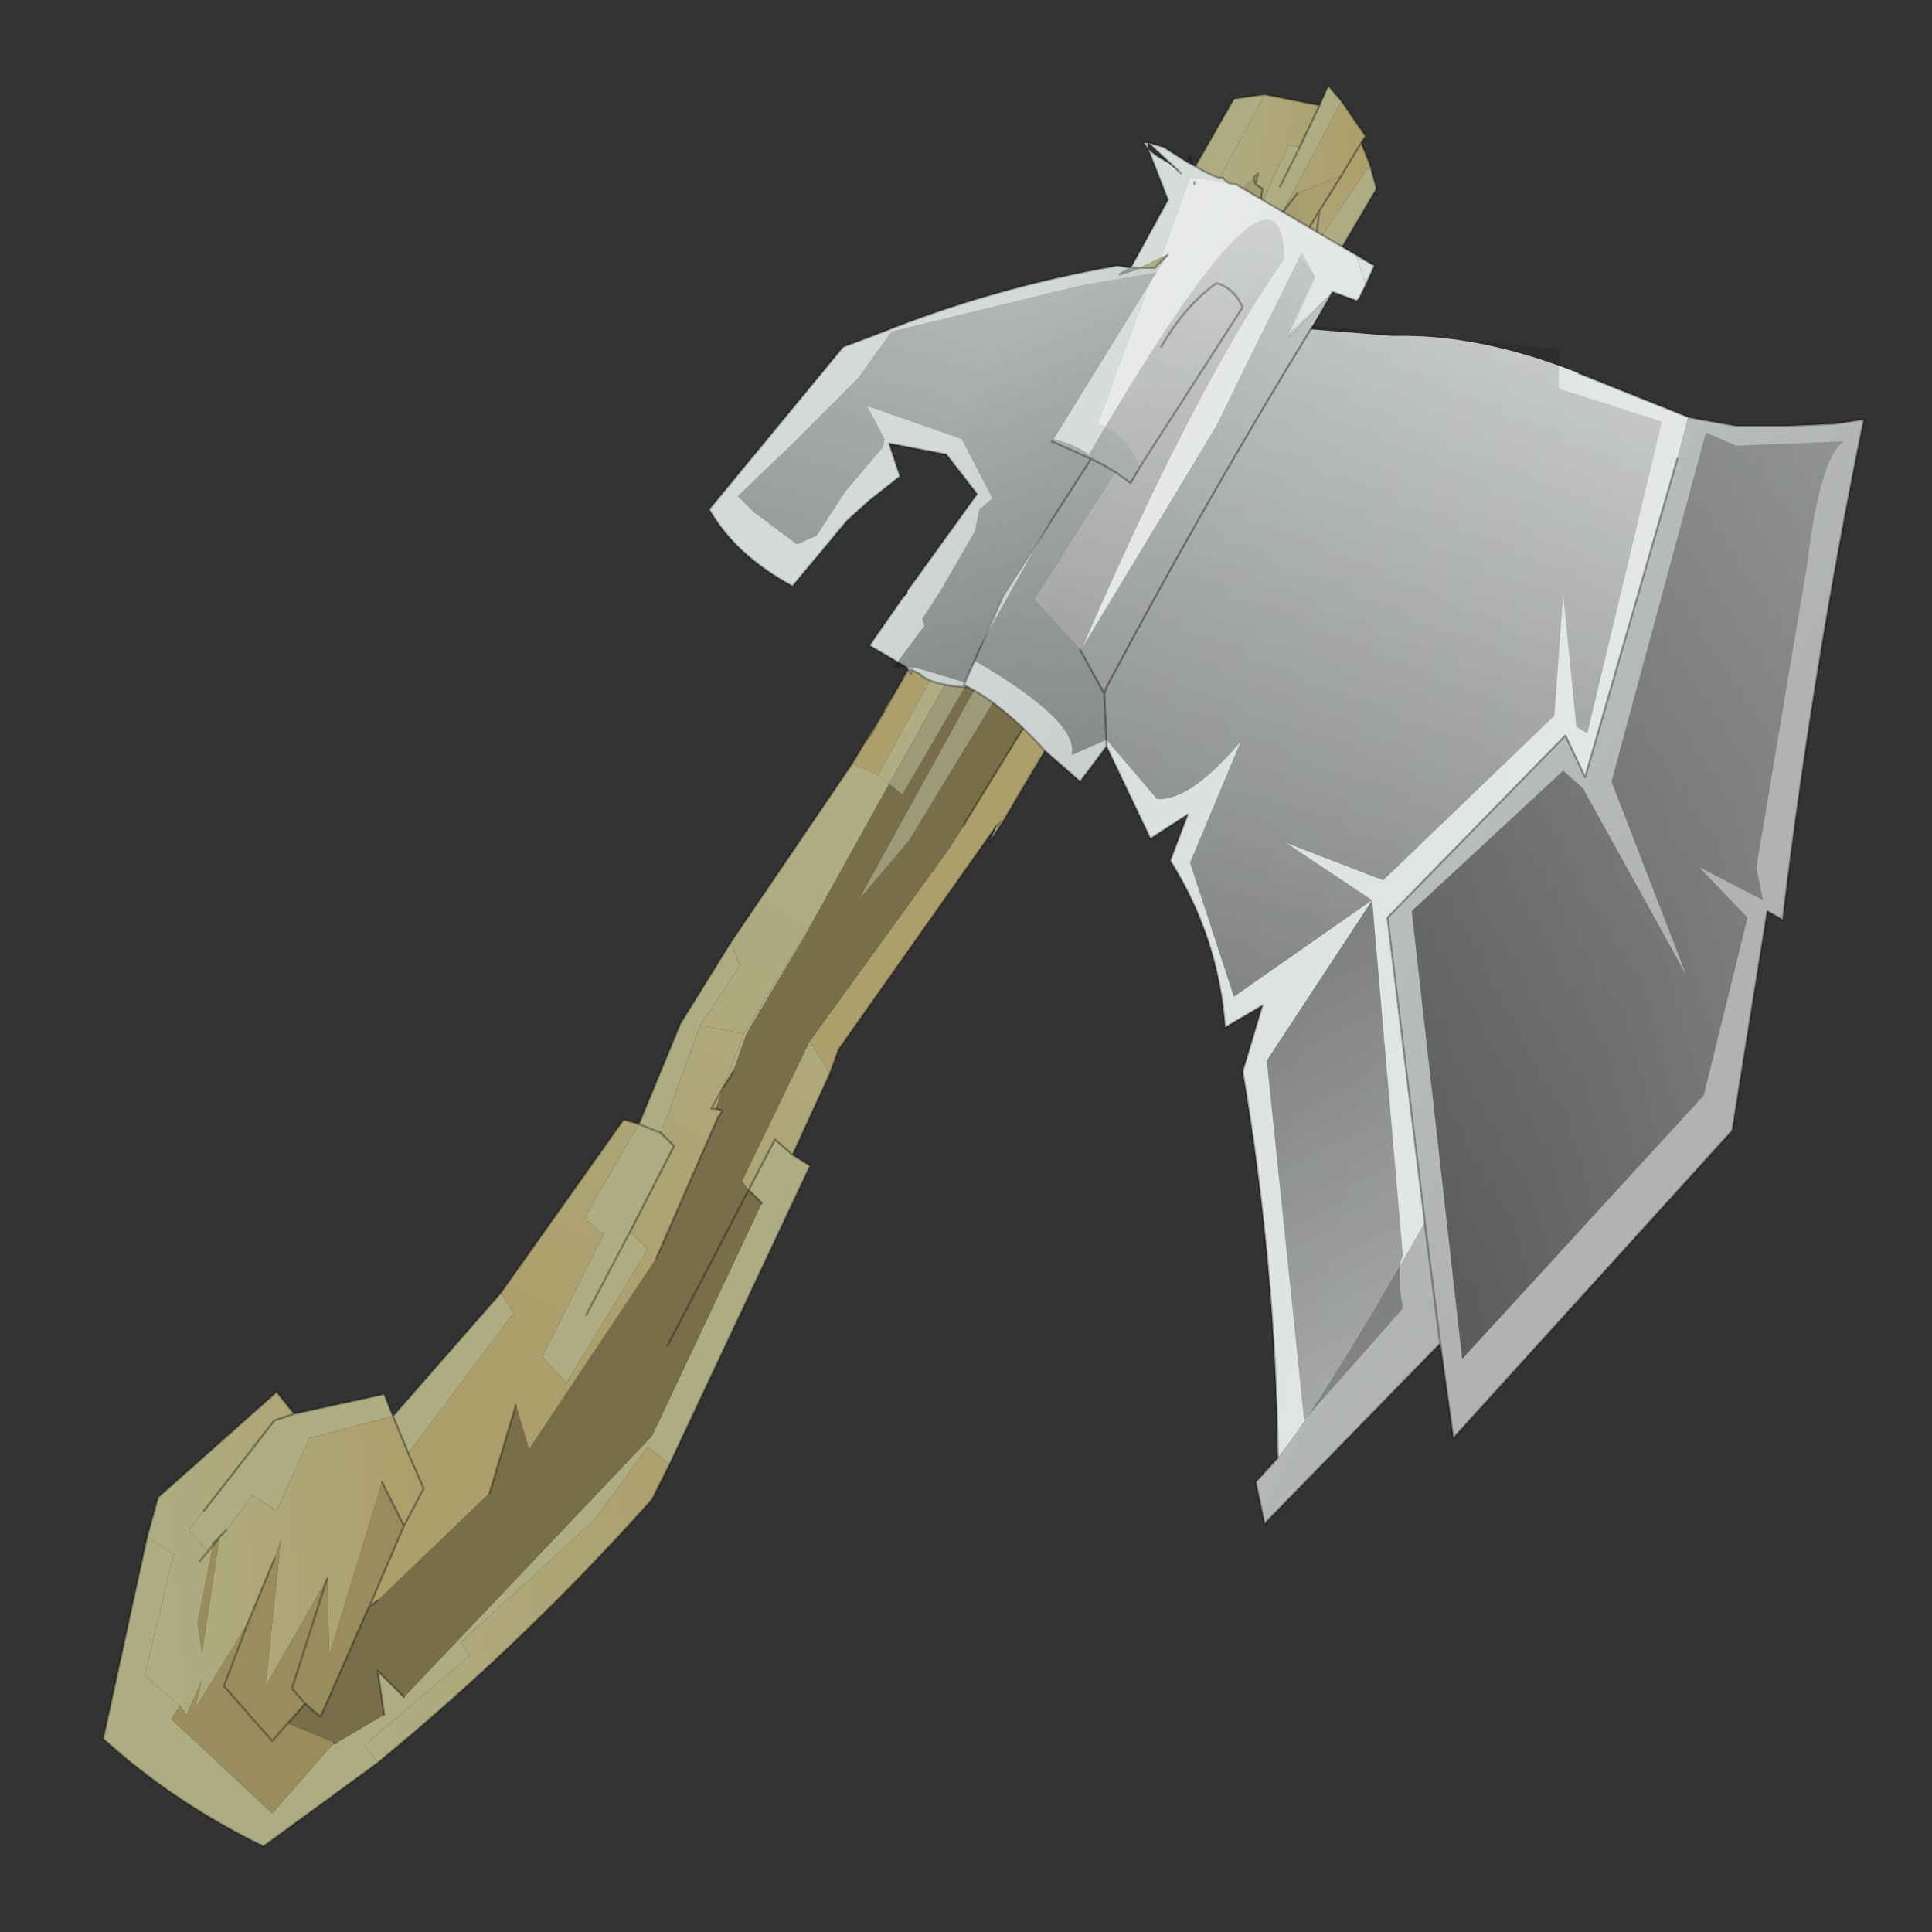 <?xml version="1.0" encoding="UTF-8" standalone="no"?>
<svg xmlns:xlink="http://www.w3.org/1999/xlink" height="440.0px" width="440.0px" xmlns="http://www.w3.org/2000/svg">
  <rect width="100%" height="100%" fill="#333333" stroke="none"/>
  <g transform="matrix(10.0, 0.0, 0.0, 10.0, 0.0, 0.0)">
    <use height="44.0" transform="matrix(1.0, 0.0, 0.0, 1.0, 0.0, 0.0)" width="44.0" xlink:href="#shape0"/>
  </g>
  <defs>
    <g id="shape0" transform="matrix(1.0, 0.0, 0.0, 1.0, 0.0, 0.0)">
      <path d="M44.0 44.0 L0.0 44.0 0.0 0.0 44.0 0.0 44.0 44.0" fill="#43adca" fill-opacity="0.0" fill-rule="evenodd" stroke="none"/>
      <path d="M30.05 2.4 L30.25 1.95 30.55 2.3 29.2 4.85 28.85 5.35 28.75 5.3 29.2 4.85 28.75 5.3 28.65 5.1 28.7 4.7 28.65 5.1 28.55 5.05 28.7 4.7 29.35 3.3 29.6 3.35 30.05 2.4 M31.2 3.75 L31.35 4.3 22.85 18.7 22.55 19.15 22.7 18.8 23.0 18.45 28.8 7.65 29.95 5.7 28.8 7.65 28.95 7.4 28.85 7.2 29.95 5.7 29.95 5.6 31.2 3.75 M18.05 26.3 L18.45 26.55 15.25 33.35 14.75 32.95 13.55 34.6 10.5 37.4 10.7 37.7 8.3 39.75 8.6 40.15 6.0 42.05 Q3.95 41.05 2.35 39.6 L3.35 35.0 3.95 35.4 3.3 38.15 4.1 38.85 3.9 39.15 6.2 41.3 7.6 39.7 7.65 39.7 8.75 39.05 8.6 38.05 9.2 38.65 14.85 32.7 17.35 27.4 17.05 27.1 17.65 25.95 18.05 26.3 M6.7 32.2 L8.75 31.75 8.95 32.25 11.4 29.45 11.7 29.9 9.3 33.1 8.95 32.25 7.05 32.75 6.3 34.4 5.75 34.05 5.15 34.85 5.0 35.0 4.9 35.1 4.85 35.15 4.7 35.3 4.3 34.85 4.65 34.4 6.25 32.35 6.7 32.2 M14.55 25.6 L15.5 23.3 16.65 21.45 16.85 22.0 15.95 23.35 15.05 25.8 14.55 25.6 15.05 25.8 15.35 26.1 14.35 28.05 14.75 28.45 12.9 31.5 12.35 30.9 13.75 28.1 13.3 27.75 14.55 25.6 M19.85 16.7 L28.1 2.25 28.8 2.15 27.0 5.5 Q26.75 5.5 20.15 16.15 L19.85 16.7 M22.85 18.7 L22.7 18.8 22.85 18.7 M29.6 3.35 L29.15 4.25 29.6 3.35 M16.95 23.55 L18.25 21.4 18.25 21.45 17.0 23.55 16.7 24.4 16.45 24.8 16.95 23.55 M16.35 25.45 L16.3 25.25 16.45 25.3 16.35 25.45 M8.45 36.5 L8.6 36.45 8.4 36.6 8.45 36.5 M13.35 29.95 L14.35 28.05 13.35 29.95" fill="#adac83" fill-rule="evenodd" stroke="none"/>
      <path d="M22.7 18.8 L19.1 23.9 18.9 24.45 18.5 23.8 18.45 23.7 21.6 19.35 21.95 18.8 22.0 18.7 28.8 7.65 23.0 18.45 22.7 18.8 M19.4 17.4 L19.7 16.9 20.15 16.2 20.15 16.15 Q26.75 5.5 27.0 5.5 22.15 13.65 20.0 17.65 L19.4 17.4" fill="#ad9f6b" fill-rule="evenodd" stroke="none"/>
      <path d="M28.75 6.95 L28.85 7.2 28.95 7.4 28.8 7.65 22.0 18.7 21.95 18.8 21.6 19.35 18.45 23.7 18.4 23.8 16.9 26.9 17.05 27.1 17.35 27.4 14.85 32.7 9.2 38.65 8.6 38.05 8.75 39.05 7.65 39.7 6.55 39.25 6.95 38.8 7.3 39.1 8.4 36.6 8.6 36.45 11.15 34.0 11.75 32.0 12.05 33.0 14.95 28.65 16.35 25.45 16.45 25.3 16.3 25.25 16.45 24.8 16.7 24.4 17.0 23.55 18.25 21.45 20.25 17.85 20.55 18.1 26.6 7.7 19.55 20.5 20.7 19.15 Q28.5 6.25 28.75 6.95 M21.95 18.8 L22.0 18.7 21.95 18.8 M17.05 27.1 L15.2 30.65 17.05 27.1" fill="#786e4a" fill-rule="evenodd" stroke="none"/>
      <path d="M5.0 35.0 L4.6 37.65 4.5 36.95 4.85 35.2 5.0 35.0 M4.1 38.85 L4.25 39.05 4.6 38.25 4.45 38.9 5.65 36.95 5.1 38.4 6.2 39.65 6.55 39.25 6.2 39.65 5.1 38.4 5.65 36.95 6.25 35.5 6.4 35.05 6.05 38.4 7.45 35.95 7.5 37.7 8.7 33.75 9.2 34.75 8.45 36.5 8.4 36.6 7.3 39.1 6.95 38.8 6.55 39.25 7.65 39.7 7.6 39.7 6.2 41.3 3.9 39.15 4.1 38.85 M6.95 38.8 L6.65 38.45 7.45 35.95 6.65 38.45 6.95 38.8" fill="#998d5e" fill-rule="evenodd" stroke="none"/>
      <path d="M28.8 2.15 L30.05 2.4 29.6 3.35 29.35 3.3 28.7 4.7 28.75 4.3 28.6 4.2 28.55 4.05 27.3 5.3 20.25 17.85 20.0 17.65 Q22.15 13.65 27.0 5.5 L28.8 2.15 M30.55 2.3 L31.1 3.1 31.0 3.25 30.55 4.0 29.55 4.4 29.2 4.85 30.55 2.3 M28.6 4.2 L28.65 3.95 28.55 4.05 28.65 3.95 28.6 4.2 M28.65 5.1 L28.75 5.3 28.6 5.5 28.65 5.1" fill="url(#gradient0)" fill-rule="evenodd" stroke="none"/>
      <path d="M31.0 3.25 L31.2 3.75 29.95 5.6 30.05 4.8 29.95 5.6 29.95 5.7 28.85 7.2 28.75 6.95 30.05 4.8 30.55 4.0 31.0 3.25" fill="url(#gradient1)" fill-rule="evenodd" stroke="none"/>
      <path d="M20.25 17.85 L27.3 5.3 28.55 4.05 28.6 4.2 28.75 4.3 28.7 4.7 28.55 5.05 28.65 5.1 28.6 5.5 28.75 5.3 28.85 5.35 29.2 4.85 29.55 4.4 30.55 4.0 30.05 4.8 28.75 6.95 Q28.5 6.25 20.7 19.15 L19.55 20.5 26.6 7.7 20.55 18.1 20.25 17.85" fill="url(#gradient2)" fill-rule="evenodd" stroke="none"/>
      <path d="M16.65 21.45 L19.4 17.4 20.0 17.65 20.25 17.85 18.25 21.45 18.25 21.4 16.95 23.55 15.95 23.35 16.85 22.0 16.65 21.45 M18.45 23.7 L18.5 23.8 18.4 23.8 18.45 23.7" fill="url(#gradient3)" fill-rule="evenodd" stroke="none"/>
      <path d="M18.9 24.45 L18.05 26.3 17.65 25.95 17.05 27.1 16.9 26.9 18.4 23.8 18.5 23.8 18.9 24.45 M11.4 29.45 L14.2 25.5 14.55 25.6 13.3 27.75 13.75 28.1 12.35 30.9 12.9 31.5 14.75 28.45 14.35 28.05 15.35 26.1 15.05 25.8 15.95 23.35 16.95 23.55 16.45 24.8 16.2 25.25 16.3 25.25 16.2 25.25 16.45 24.8 16.3 25.25 16.35 25.45 14.95 28.65 12.05 33.0 11.75 32.0 11.15 34.0 8.6 36.45 8.45 36.5 9.2 34.75 9.65 33.9 9.3 33.1 11.7 29.9 11.4 29.45" fill="url(#gradient4)" fill-rule="evenodd" stroke="none"/>
      <path d="M3.35 35.0 L3.6 34.1 6.3 31.7 6.7 32.2 6.25 32.35 4.65 34.4 4.3 34.85 4.7 35.3 4.85 35.15 4.9 35.1 5.0 35.0 5.15 34.85 5.75 34.05 6.3 34.4 7.05 32.75 8.95 32.25 9.3 33.1 9.65 33.9 9.2 34.75 8.7 33.75 7.5 37.7 7.45 35.95 6.05 38.4 6.4 35.05 6.25 35.5 5.65 36.95 4.45 38.9 4.6 38.25 4.25 39.05 4.1 38.85 3.3 38.15 3.95 35.4 3.35 35.0 M4.85 35.2 L4.5 36.95 4.6 37.65 5.0 35.0 4.85 35.2 4.55 35.55 4.85 35.2 4.85 35.15 4.85 35.2" fill="url(#gradient5)" fill-rule="evenodd" stroke="none"/>
      <path d="M15.25 33.35 L14.85 34.15 Q11.95 37.4 8.6 40.15 L8.3 39.75 10.7 37.7 10.5 37.4 13.55 34.6 14.75 32.95 15.25 33.35" fill="url(#gradient6)" fill-rule="evenodd" stroke="none"/>
      <path d="M28.8 2.15 L30.05 2.4 30.25 1.95 30.55 2.3 31.1 3.1 31.0 3.25 31.2 3.75 31.35 4.3 22.85 18.7 22.55 19.15 M22.7 18.8 L19.1 23.9 18.9 24.45 18.05 26.3 18.45 26.55 15.25 33.35 14.85 34.15 Q11.95 37.4 8.6 40.15 L6.0 42.05 Q3.95 41.05 2.35 39.6 L3.35 35.0 3.6 34.1 6.3 31.7 6.7 32.2 8.75 31.75 8.95 32.25 11.4 29.45 14.2 25.5 14.55 25.6 15.5 23.3 16.65 21.45 19.4 17.4 19.7 16.9 19.85 16.7 28.1 2.25 28.8 2.15 M28.55 4.05 L28.65 3.95 28.6 4.2 28.75 4.3 28.7 4.7 28.65 5.1 28.6 5.5 28.75 5.3 M29.6 3.35 L30.05 2.4 M30.05 4.8 L29.95 5.6 29.95 5.7 28.8 7.65 22.0 18.7 21.95 18.8 M22.7 18.8 L22.85 18.7 M30.55 4.0 L30.05 4.8 28.75 6.95 M29.15 4.25 L29.6 3.35 M28.6 4.2 L28.55 4.05 M29.2 4.85 L28.75 5.3 M29.2 4.85 L29.55 4.4 M30.55 4.0 L31.0 3.25 M22.0 18.7 L21.95 18.8 M16.45 24.8 L16.7 24.4 M14.55 25.6 L15.05 25.8 15.35 26.1 14.35 28.05 13.35 29.95 M9.3 33.1 L8.95 32.25 M5.15 34.85 L5.0 35.0 M4.85 35.2 L4.55 35.55 M14.95 28.65 L16.35 25.45 M16.3 25.25 L16.2 25.25 16.45 24.8 M16.3 25.25 L16.45 25.3 16.35 25.45 M4.9 35.1 L4.85 35.15 4.85 35.2 5.0 35.0 M4.65 34.4 L6.25 32.35 6.7 32.2 M7.6 39.7 L7.65 39.7 M6.55 39.25 L6.2 39.65 5.1 38.4 5.65 36.95 6.25 35.5 M8.7 33.75 L9.2 34.75 9.65 33.9 9.3 33.1 M8.45 36.5 L8.4 36.6 8.6 36.45 M11.15 34.0 L11.75 32.0 M8.45 36.5 L9.2 34.75 M9.2 38.65 L8.6 38.05 8.75 39.05 M8.4 36.6 L7.3 39.1 6.95 38.8 6.55 39.25 M7.45 35.95 L6.65 38.45 6.95 38.8 M17.05 27.1 L17.65 25.95 18.05 26.3 M17.05 27.1 L17.35 27.4 M15.2 30.65 L17.05 27.1" fill="none" stroke="#000000" stroke-linecap="round" stroke-linejoin="round" stroke-opacity="0.302" stroke-width="0.05"/>
      <path d="M38.45 9.5 L38.7 9.55 39.55 9.7 40.65 9.7 41.8 9.65 42.45 9.55 Q41.3 15.15 40.6 20.95 L40.25 20.75 39.45 25.75 33.1 32.75 32.8 30.6 28.8 34.7 28.6 33.75 29.1 33.2 Q30.15 31.9 32.45 27.85 L31.6 20.9 35.65 16.75 36.1 17.7 38.2 10.45 38.45 9.5 M32.8 30.6 L32.45 27.85 32.8 30.6" fill="url(#gradient7)" fill-rule="evenodd" stroke="none"/>
      <path d="M20.75 15.3 L20.75 15.35 20.65 15.2 20.75 15.3 M25.75 6.1 L26.6 4.55 26.15 3.4 26.05 3.25 26.15 3.25 26.05 3.25 26.15 3.25 26.5 3.35 27.05 3.7 27.15 3.75 Q27.75 4.1 27.85 4.05 27.95 4.2 28.15 4.2 L27.2 4.05 27.15 3.75 27.2 4.05 27.1 4.05 26.45 5.85 25.95 6.1 25.75 6.1 M31.3 6.05 L31.1 6.5 30.9 5.85 31.3 6.05 M30.35 6.65 L29.85 7.5 Q27.4 11.5 25.2 15.65 L25.15 15.8 24.6 14.8 27.65 9.8 29.6 5.85 29.95 6.35 29.35 7.7 30.35 6.65 M26.6 3.7 L26.9 3.95 26.15 3.25 26.15 3.4 26.35 3.55 26.6 3.7 M27.2 4.15 L27.2 4.2 27.2 4.15 M26.2 6.4 L25.0 9.65 Q25.65 9.9 25.95 10.65 L25.75 11.0 25.4 10.75 25.15 10.6 24.85 10.45 23.95 10.05 26.2 6.4" fill="url(#gradient8)" fill-rule="evenodd" stroke="none"/>
      <path d="M28.15 4.2 L31.3 6.05 30.9 5.85 31.1 6.5 30.95 6.8 30.9 6.85 30.35 6.65 29.35 7.7 29.95 6.35 29.6 5.85 27.65 9.8 24.6 14.8 23.55 13.65 25.4 10.75 25.75 11.0 25.95 10.65 Q25.65 9.9 25.0 9.65 L26.2 6.4 26.6 5.8 26.45 5.85 27.1 4.05 27.2 4.05 28.15 4.2 M27.2 4.15 L27.2 4.2 27.2 4.15 M26.45 7.9 Q26.95 7.0 27.7 6.45 28.1 6.55 28.3 7.0 L25.95 10.65 28.3 7.0 Q28.1 6.55 27.7 6.45 26.95 7.0 26.45 7.9" fill="url(#gradient9)" fill-rule="evenodd" stroke="none"/>
      <path d="M29.85 7.5 L31.7 7.65 Q33.7 7.6 35.95 8.5 L38.45 9.5 38.2 10.45 36.1 17.7 35.65 16.75 31.6 20.9 32.45 27.85 Q30.15 31.9 29.1 33.2 29.05 28.85 28.3 24.4 L28.75 22.9 27.9 23.4 Q27.75 21.35 26.65 19.6 L27.05 18.55 26.2 19.1 25.2 17.0 25.2 16.9 25.15 15.8 25.2 15.65 Q27.4 11.5 29.85 7.5" fill="url(#gradient10)" fill-rule="evenodd" stroke="none"/>
      <path d="M21.95 15.6 L22.0 15.65 Q21.2 15.6 20.95 15.35 L20.75 15.25 20.75 15.3 20.65 15.2 19.8 14.7 20.6 13.55 20.65 13.5 20.65 13.45 20.7 13.4 22.25 11.25 21.55 10.35 20.25 10.1 20.5 10.85 19.8 11.4 19.3 11.85 18.05 13.35 Q16.75 12.65 16.15 11.6 L19.2 7.9 20.0 7.6 Q22.6 6.55 25.45 6.05 L25.75 6.1 25.5 6.25 25.95 6.1 25.5 6.25 25.75 6.1 25.95 6.1 26.3 6.1 26.35 6.05 26.6 5.8 26.2 6.4 23.95 10.05 24.85 10.45 22.85 13.55 21.95 15.6" fill="url(#gradient11)" fill-rule="evenodd" stroke="none"/>
      <path d="M25.2 17.0 L24.6 17.8 23.8 17.1 Q22.8 16.0 21.95 15.6 L22.85 13.55 24.85 10.45 25.15 10.6 25.4 10.75 23.55 13.65 24.6 14.8 25.15 15.8 25.2 16.9 25.2 17.0" fill="url(#gradient12)" fill-rule="evenodd" stroke="none"/>
      <path d="M20.6 13.55 L20.65 13.5 20.65 13.45" fill="none" stroke="#000000" stroke-linecap="round" stroke-linejoin="round" stroke-opacity="0.498" stroke-width="0.05"/>
      <path d="M35.95 8.5 L38.45 9.5 38.7 9.55 39.55 9.7 40.65 9.7 41.8 9.65 42.45 9.55 Q41.3 15.15 40.6 20.95 L40.25 20.75 39.45 25.75 33.1 32.75 32.8 30.6 28.8 34.7 28.6 33.75 29.1 33.2 Q29.05 28.85 28.3 24.4 L28.75 22.9 27.9 23.4 Q27.75 21.35 26.65 19.6 L27.05 18.55 26.2 19.1 25.2 17.0 24.6 17.8 23.8 17.1 Q22.8 16.0 21.95 15.6 L22.0 15.65 Q21.2 15.6 20.95 15.35 L20.75 15.25 20.75 15.3 20.75 15.35 20.65 15.2 19.8 14.7 20.6 13.55 M20.65 13.45 L20.7 13.4 22.25 11.25 21.55 10.35 20.25 10.1 20.5 10.85 19.8 11.4 19.3 11.85 18.05 13.35 Q16.75 12.65 16.15 11.6 L19.2 7.9 20.0 7.6 Q22.6 6.55 25.45 6.05 L25.75 6.1 26.6 4.55 26.15 3.4 26.05 3.25 26.15 3.25 26.05 3.25 26.15 3.25 26.5 3.35 27.05 3.7 27.1 3.55 27.15 3.75 Q27.75 4.1 27.85 4.05 27.95 4.2 28.15 4.2 L31.3 6.05 31.1 6.5 30.95 6.8 30.9 6.85 30.35 6.65 29.85 7.5 Q27.4 11.5 25.2 15.65 L25.15 15.8 25.2 16.9 25.2 17.0 M38.2 10.45 L36.1 17.7 35.65 16.75 31.6 20.9 32.45 27.85 32.8 30.6 M27.15 3.75 L27.1 3.55 M27.05 3.7 L27.15 3.75 M26.9 3.95 L26.15 3.25 26.15 3.4 26.35 3.55 26.6 3.7 M27.2 4.15 L27.2 4.2 27.2 4.15 M25.95 6.1 L25.5 6.25 25.75 6.1 25.95 6.1 M25.95 10.65 L28.3 7.0 Q28.1 6.55 27.7 6.45 26.95 7.0 26.45 7.9 M26.6 5.8 L26.35 6.05 26.3 6.1 25.95 6.1 M24.85 10.45 L23.95 10.05 M24.85 10.45 L25.15 10.6 25.4 10.75 25.75 11.0 25.95 10.65 M25.15 15.8 L24.6 14.8 M20.65 15.2 L20.75 15.3 M21.95 15.6 L22.85 13.55 24.85 10.45" fill="none" stroke="#000000" stroke-linecap="round" stroke-linejoin="round" stroke-opacity="0.302" stroke-width="0.05"/>
      <path d="M38.85 9.85 L39.55 10.15 42.0 10.05 Q41.45 10.4 41.15 12.9 L40.0 19.75 40.15 20.5 38.7 19.75 39.8 20.9 38.8 24.95 33.3 30.95 32.15 20.75 35.6 17.55 36.05 17.95 38.4 22.2 36.7 17.8 38.85 9.85" fill="url(#gradient13)" fill-rule="evenodd" stroke="none"/>
      <path d="M31.75 7.6 L35.5 7.95 35.5 8.85 37.85 9.6 36.15 16.7 35.9 16.55 35.6 13.55 35.4 16.3 31.5 20.05 29.3 19.2 31.25 20.5 28.1 22.7 27.1 19.65 28.25 16.9 Q27.1 18.25 26.35 18.2 L25.2 16.85 24.4 17.2 Q24.6 16.45 22.2 15.05 L21.95 15.55 22.0 15.55 21.0 15.25 20.8 15.2 20.35 15.2 21.05 14.25 21.0 14.1 21.45 13.4 22.2 12.1 22.3 11.6 22.6 11.35 21.9 10.0 19.75 9.25 20.15 10.0 20.1 10.2 19.25 11.2 18.6 12.2 18.15 12.4 17.15 11.65 16.8 11.3 18.0 10.15 19.55 8.6 20.3 7.55 24.6 6.5 26.35 6.2 24.0 10.0 Q24.45 10.1 24.8 10.35 29.2 2.8 29.25 5.9 27.25 8.75 24.65 14.75 L27.7 9.7 29.65 5.75 29.95 6.3 29.35 7.6 30.4 6.6 29.85 7.4 31.75 7.6 M23.95 11.8 L22.85 13.5 22.3 14.75 23.95 11.8" fill="url(#gradient14)" fill-rule="evenodd" stroke="none"/>
      <path d="M28.85 24.15 L31.25 20.5 31.95 28.6 Q31.8 28.9 31.95 29.8 L29.7 32.35 28.85 24.15" fill="url(#gradient15)" fill-rule="evenodd" stroke="none"/>
    </g>
    <linearGradient gradientTransform="matrix(0.002, 4.0E-4, -4.0E-4, 0.003, 29.0, 4.5)" gradientUnits="userSpaceOnUse" id="gradient0" spreadMethod="pad" x1="-819.2" x2="819.2">
      <stop offset="0.0" stop-color="#aead84"/>
      <stop offset="1.0" stop-color="#ad9f6b"/>
    </linearGradient>
    <linearGradient gradientTransform="matrix(0.001, 2.0E-4, -4.0E-4, 0.003, 30.0, 5.25)" gradientUnits="userSpaceOnUse" id="gradient1" spreadMethod="pad" x1="-819.2" x2="819.2">
      <stop offset="0.0" stop-color="#aead84"/>
      <stop offset="1.0" stop-color="#ad9f6b"/>
    </linearGradient>
    <linearGradient gradientTransform="matrix(0.002, 4.0E-4, -4.0E-4, 0.003, 29.0, 4.5)" gradientUnits="userSpaceOnUse" id="gradient2" spreadMethod="pad" x1="-819.2" x2="819.2">
      <stop offset="0.0" stop-color="#9c9b76"/>
      <stop offset="1.0" stop-color="#ad9f6b"/>
    </linearGradient>
    <linearGradient gradientTransform="matrix(-0.004, 0.007, -0.003, -0.002, 14.75, 24.85)" gradientUnits="userSpaceOnUse" id="gradient3" spreadMethod="pad" x1="-819.2" x2="819.2">
      <stop offset="0.0" stop-color="#aead84"/>
      <stop offset="1.0" stop-color="#ad9f6b"/>
    </linearGradient>
    <linearGradient gradientTransform="matrix(-0.002, 0.007, -0.004, -0.002, 15.15, 24.95)" gradientUnits="userSpaceOnUse" id="gradient4" spreadMethod="pad" x1="-819.2" x2="819.2">
      <stop offset="0.0" stop-color="#aead84"/>
      <stop offset="1.0" stop-color="#ad9f6b"/>
    </linearGradient>
    <linearGradient gradientTransform="matrix(0.004, 7.0E-4, 4.0E-4, 0.005, 6.45, 35.5)" gradientUnits="userSpaceOnUse" id="gradient5" spreadMethod="pad" x1="-819.2" x2="819.2">
      <stop offset="0.0" stop-color="#aead84"/>
      <stop offset="1.0" stop-color="#ad9f6b"/>
    </linearGradient>
    <linearGradient gradientTransform="matrix(0.005, 8.0E-4, 5.0E-4, 0.005, 11.85, 36.6)" gradientUnits="userSpaceOnUse" id="gradient6" spreadMethod="pad" x1="-819.2" x2="819.2">
      <stop offset="0.0" stop-color="#aead84"/>
      <stop offset="1.0" stop-color="#ad9f6b"/>
    </linearGradient>
    <linearGradient gradientTransform="matrix(0.01, 0.007, 0.008, -0.015, 28.8, 17.35)" gradientUnits="userSpaceOnUse" id="gradient7" spreadMethod="pad" x1="-819.2" x2="819.2">
      <stop offset="0.0" stop-color="#d3dad7"/>
      <stop offset="1.0" stop-color="#b0b3b0"/>
    </linearGradient>
    <linearGradient gradientTransform="matrix(0.01, 0.007, 0.008, -0.015, 28.8, 17.35)" gradientUnits="userSpaceOnUse" id="gradient8" spreadMethod="pad" x1="-819.2" x2="819.2">
      <stop offset="0.0" stop-color="#d3dad7"/>
      <stop offset="1.0" stop-color="#edefed"/>
    </linearGradient>
    <linearGradient gradientTransform="matrix(-0.012, -0.007, -0.007, 0.016, 28.1, 17.8)" gradientUnits="userSpaceOnUse" id="gradient9" spreadMethod="pad" x1="-819.2" x2="819.2">
      <stop offset="0.0" stop-color="#d3dad7"/>
      <stop offset="1.0" stop-color="#edefed"/>
    </linearGradient>
    <linearGradient gradientTransform="matrix(0.018, 0.005, 0.003, -0.018, 31.8, 20.2)" gradientUnits="userSpaceOnUse" id="gradient10" spreadMethod="pad" x1="-819.2" x2="819.2">
      <stop offset="0.0" stop-color="#d3dad7"/>
      <stop offset="1.0" stop-color="#edefed"/>
    </linearGradient>
    <linearGradient gradientTransform="matrix(0.01, 0.007, 0.008, -0.015, 28.8, 17.35)" gradientUnits="userSpaceOnUse" id="gradient11" spreadMethod="pad" x1="-819.2" x2="819.2">
      <stop offset="0.0" stop-color="#d3dad7"/>
      <stop offset="1.0" stop-color="#858785"/>
    </linearGradient>
    <linearGradient gradientTransform="matrix(0.01, 0.007, 0.008, -0.015, 28.8, 17.35)" gradientUnits="userSpaceOnUse" id="gradient12" spreadMethod="pad" x1="-819.2" x2="819.2">
      <stop offset="0.0" stop-color="#d3dad7"/>
      <stop offset="1.0" stop-color="#b7bab7"/>
    </linearGradient>
    <linearGradient gradientTransform="matrix(-0.019, 0.006, 0.003, 0.011, 36.85, 19.9)" gradientUnits="userSpaceOnUse" id="gradient13" spreadMethod="pad" x1="-819.2" x2="819.2">
      <stop offset="0.0" stop-color="#000000" stop-opacity="0.0"/>
      <stop offset="1.0" stop-color="#000000" stop-opacity="0.702"/>
    </linearGradient>
    <linearGradient gradientTransform="matrix(-0.005, 0.023, 0.011, 0.003, 23.45, 17.85)" gradientUnits="userSpaceOnUse" id="gradient14" spreadMethod="pad" x1="-819.2" x2="819.2">
      <stop offset="0.0" stop-color="#000000" stop-opacity="0.0"/>
      <stop offset="1.0" stop-color="#000000" stop-opacity="0.702"/>
    </linearGradient>
    <linearGradient gradientTransform="matrix(-0.011, -0.021, -0.004, 0.002, 30.45, 26.45)" gradientUnits="userSpaceOnUse" id="gradient15" spreadMethod="pad" x1="-819.2" x2="819.2">
      <stop offset="0.0" stop-color="#000000" stop-opacity="0.0"/>
      <stop offset="1.0" stop-color="#000000" stop-opacity="0.702"/>
    </linearGradient>
  </defs>
</svg>
